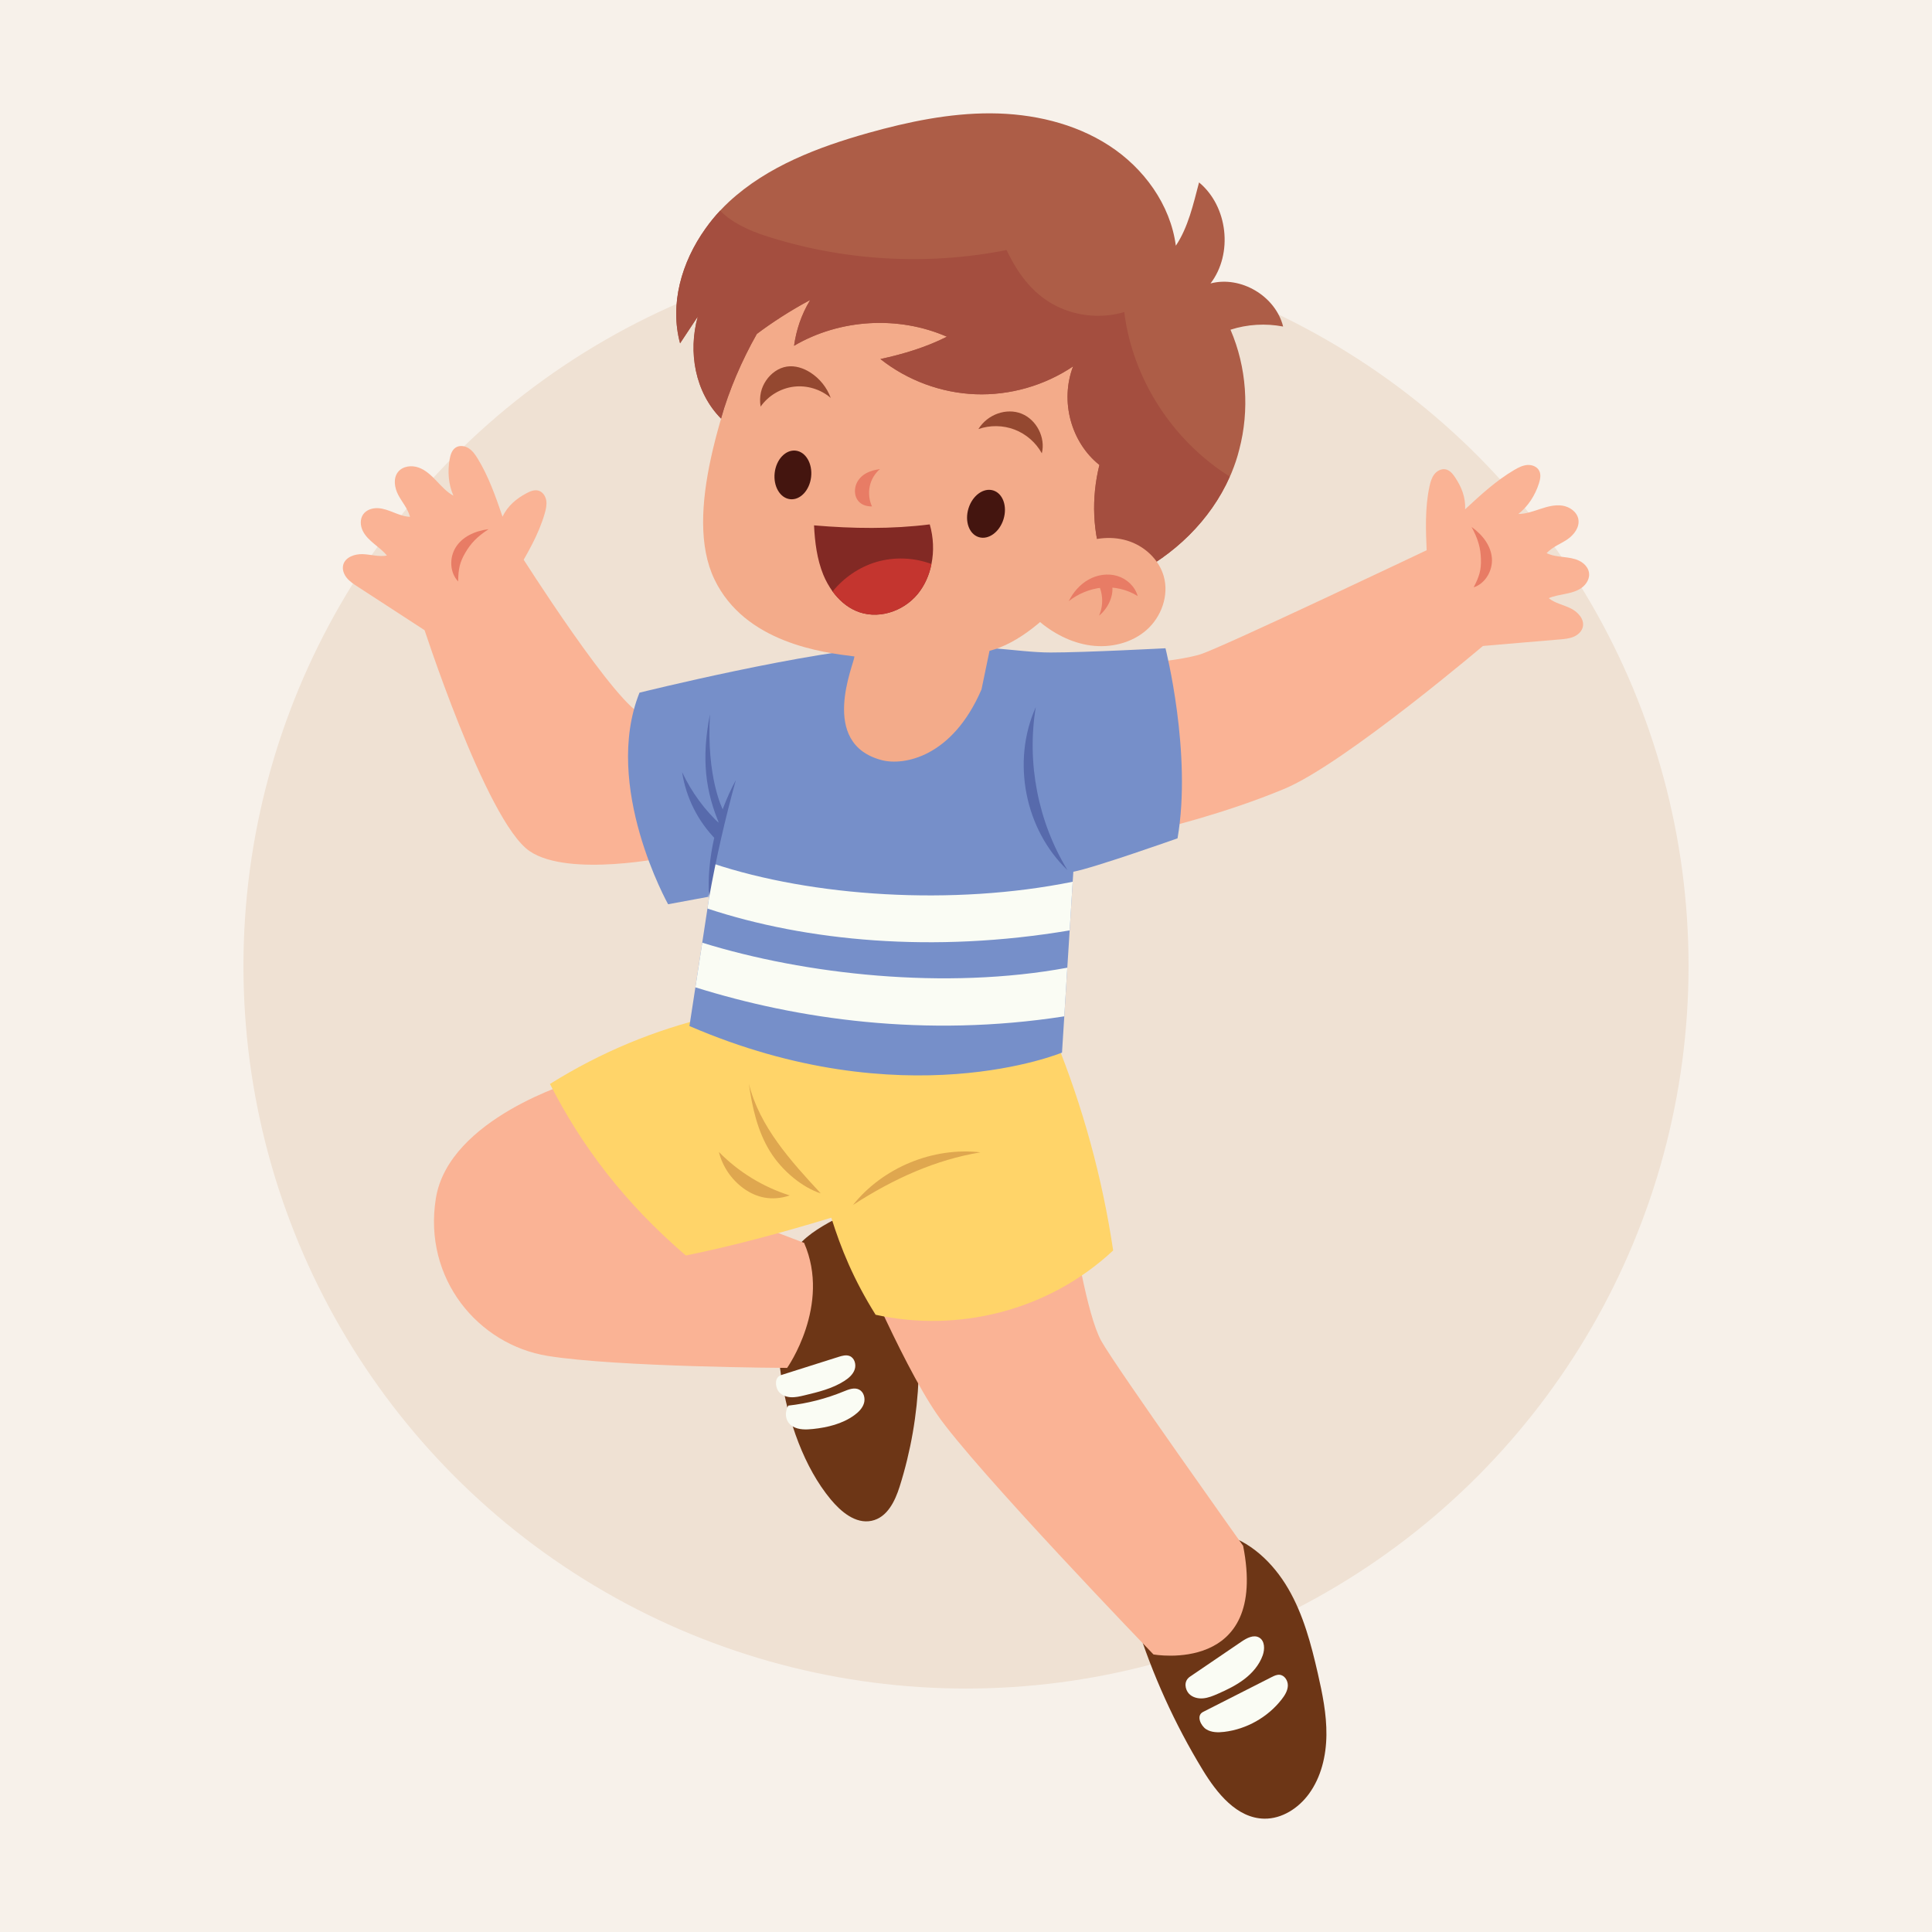 <?xml version="1.0" encoding="utf-8"?>
<!-- Generator: Adobe Illustrator 27.5.0, SVG Export Plug-In . SVG Version: 6.00 Build 0)  -->
<svg version="1.1" xmlns="http://www.w3.org/2000/svg" xmlns:xlink="http://www.w3.org/1999/xlink" x="0px" y="0px"
	 viewBox="0 0 2500 2500" style="enable-background:new 0 0 2500 2500;" xml:space="preserve">
<g id="Background">
	<rect style="fill:#F7F1EA;" width="2500" height="2500"/>
</g>
<g id="Object">
	<circle style="fill:#EFE1D3;" cx="1250" cy="1250" r="934.98"/>
	<g>
		<path style="fill:#6D3616;" d="M1470.192,2100.248c20.852,66.483,49.816,130.418,86.045,189.935
			c18.438,30.291,44.275,62.599,79.732,63.168c22.87,0.368,44.233-13.568,57.737-32.028c15.903-21.737,22.369-49.269,22.672-76.2
			c0.304-26.932-5.15-53.573-11.154-79.828c-8.661-37.884-18.744-76.042-38.302-109.625c-19.557-33.582-49.872-62.528-87.342-71.401
			C1548.09,2025.271,1511.425,2062.294,1470.192,2100.248z"/>
		<path style="fill:#6D3616;" d="M1023.487,1626.207c9.305-19.639,29.081-32.965,48.355-43.854
			c19.275-10.889,44.296-15.115,64.241-5.363c23.86,11.667,33.559,38.768,39.295,63.563c21.565,93.22,17.662,191.593-11.229,283.026
			c-5.951,18.837-16.036,40.123-36.36,44.341c-20.797,4.317-39.705-11.866-52.849-27.691
			C1006.721,1858.098,988.89,1699.229,1023.487,1626.207z"/>
		<path style="fill:#FAB395;" d="M1099.742,1603.265c0,0,64.441,156.28,112.532,226.562
			c48.091,70.282,280.294,311.006,280.294,311.006s149.149,27.013,116.023-140.59c0,0-164.281-230.669-183.47-264.944
			c-19.189-34.274-35.964-144.408-35.964-144.408L1099.742,1603.265z"/>
		<path style="fill:#FAB395;" d="M1486.528,857.432c0,0,40.271-2.905,66.268-10.585c25.997-7.68,300.887-138.484,300.887-138.484
			l72.389,121.487c0,0-185.188,157.839-263.748,190.731c-78.503,32.866-161.773,52.246-161.773,52.246L1486.528,857.432z"/>
		<path style="fill:#FAB395;" d="M744.31,1398.929c0,0-163.573,47.766-180.302,151.724
			c-16.729,103.957,54.826,189.348,144.651,203.883c89.824,14.535,309.898,15.54,309.898,15.54s57.201-81.045,21.94-161.805
			l-107.87-41.136L744.31,1398.929z"/>
		<path style="fill:#FAB395;" d="M673.135,717.237c0,0,127.566,201.611,160.313,208.461l32.275,183.064
			c0,0-129.633,27.25-180.419-7.407c-56.762-38.734-140.208-298.935-140.208-298.935L673.135,717.237z"/>
		<path style="fill:#FFD469;" d="M919.948,1315.451c-72.138,17.179-141.617,45.475-208.315,87.203
			c40.985,80.331,96.056,153.45,175.827,221.948c61.12-12.423,121.461-28.675,188.247-48.892
			c12.671,40.355,28.649,79.672,57.307,125.563c106.745,23.5,223.694-4.941,307.411-83.171
			c-13.992-93.84-39.228-185.998-74.999-273.874L919.948,1315.451z"/>
		<path style="fill:#768FC9;" d="M1523.732,1084.79c0,0-108.373,38.373-134.834,43.223l-0.843,12.967l-3.901,62.937l-3.057,48.283
			l-3.901,62.937l-2.952,46.913c0,0-204.801,85.466-482.092-34.367l7.696-50.075l8.855-57.771l6.747-44.172l2.319-15.391
			l-1.265,0.211l-51.973,9.593c0,0-85.391-152.65-37.003-273.779c0,0,222.123-55.135,329.336-60.196
			c105.738-4.849,157.921,8.223,202.62,8.223c44.699,0,148.644-5.482,148.644-5.482S1542.707,974.73,1523.732,1084.79z"/>
		<path style="fill:#F3AB8A;" d="M975.565,417.246c-38.896,106.38-91.701,247.701-51.131,332.344
			c39.557,82.53,140.763,94.894,181.219,99.848c-0.341,9.479-47.135,113.033,35.733,134.277
			c27.708,7.103,90.709-3.361,128.679-91.619c0,0,8.597-41.287,10.366-49.926c74.354-18.977,153.068-128.518,195.22-216.946
			c40.898-85.796,20.984-170.654-39.041-244.348c-60.025-73.694-154.585-116.651-249.617-118.29L975.565,417.246z"/>
		<g>
			<path style="fill:#44150F;" d="M1253.232,657.821c5.17-16.685,19.505-27.066,32.017-23.189
				c12.514,3.877,18.466,20.547,13.296,37.231c-5.171,16.684-19.506,27.066-32.019,23.188
				C1254.013,691.173,1248.061,674.505,1253.232,657.821z"/>
			<path style="fill:#44150F;" d="M1002.443,611.797c2.02-17.35,14.205-30.187,27.217-28.673
				c13.012,1.514,21.924,16.806,19.905,34.157c-2.019,17.349-14.204,30.186-27.217,28.672
				C1009.335,644.439,1000.424,629.146,1002.443,611.797z"/>
			<g>
				<path style="fill:#822924;" d="M1205.298,729.817c-2.818,14.335-8.733,27.681-17.692,38.697
					c-19.439,23.65-53.214,33.967-80.589,21.695c-11.805-5.208-21.753-14.157-29.658-24.852
					c-4.797-6.704-8.876-13.992-12.023-21.648c-8.166-20.132-10.922-42.141-11.978-63.883c50.165,4.273,100.298,4.99,149.736-1.267
					C1207.971,695.483,1208.666,713.349,1205.298,729.817z"/>
				<path style="fill:#C4352F;" d="M1205.298,729.817c-2.818,14.335-8.733,27.681-17.692,38.697
					c-19.439,23.65-53.214,33.967-80.589,21.695c-11.805-5.208-21.753-14.157-29.658-24.852
					c14.599-17.906,34.329-31.343,56.011-37.965C1156.83,720.366,1182.287,721.266,1205.298,729.817z"/>
			</g>
			<path style="fill:#E87C65;" d="M1128.324,655.331c-3.649-8.001-4.686-17.455-2.862-26.112c1.823-8.656,6.489-16.444,13.2-22.24
				c-6.024,0.896-12.06,2.264-17.521,5.21c-5.461,2.944-10.347,7.603-12.955,13.795c-2.608,6.194-2.645,14.007,0.725,19.841
				C1112.76,652.488,1119.948,655.371,1128.324,655.331z"/>
			<path style="fill:#944830;" d="M1266.045,555.214c15.025-5.264,31.909-5.027,46.781,0.657
				c14.871,5.683,27.611,16.767,35.295,30.71c5.048-20.328-6.788-43.477-26.223-51.286
				C1302.464,527.486,1277.901,536.008,1266.045,555.214z"/>
			<path style="fill:#944830;" d="M984.239,526.158c9.852-14.062,25.826-23.669,42.865-25.781
				c17.04-2.112,34.877,3.307,47.862,14.541c-4.894-13.456-14.328-25.215-26.402-32.909c-8.954-5.707-19.713-9.229-30.218-7.679
				c-11.03,1.627-20.787,8.795-27.033,18.03C985.066,501.596,982.071,512.729,984.239,526.158z"/>
		</g>
		<g>
			<path style="fill:#AD5D47;" d="M1592.255,426.644c20.979,48.599,24.774,104.262,11.28,155.286
				c-2.53,10.226-5.904,20.135-9.91,29.834c-0.738,1.687-1.37,3.374-2.214,4.955c-24.879,56.401-72.53,102.364-128.192,129.141
				c-9.172-3.69-18.449-7.38-34.262-14.654c-15.602-41.009-16.867-87.289-6.325-129.563c-36.476-28.991-51.34-82.229-34.051-127.56
				c-36.897,24.879-81.807,37.741-126.295,36.054c-44.382-1.687-88.238-17.922-123.027-45.542
				c29.94-6.431,59.352-15.392,86.024-28.885c-62.831-27.515-138.629-22.982-197.771,11.702
				c2.846-19.819,8.855-39.217,20.874-59.247c-25.934,13.81-50.497,29.94-69.051,43.961c-19.503,34.367-36.159,73.162-46.28,109.533
				c-33.629-33.946-42.907-85.918-30.151-131.988c-7.59,11.491-15.286,23.087-22.876,34.578
				c-13.705-50.708,1.897-105,32.786-148.328c5.904-8.328,12.229-16.129,19.081-23.404c3.69-3.901,7.379-7.696,11.28-11.28
				c49.759-46.069,115.436-70.949,180.692-89.292c51.656-14.443,104.683-25.512,158.237-25.301
				c53.659,0.316,108.057,12.545,153.072,41.747c44.91,29.096,79.382,76.43,86.34,129.563c15.919-23.72,22.56-53.449,30.045-81.912
				c37.319,30.888,44.277,92.244,14.865,130.723c39.217-10.331,84.232,16.446,93.93,55.768
				C1637.797,418.211,1614.078,419.581,1592.255,426.644z"/>
			<path style="fill:#A44E3F;" d="M1591.412,616.719c-24.879,56.401-72.53,102.364-128.192,129.141
				c-9.172-3.69-18.449-7.38-34.262-14.654c-15.602-41.009-16.867-87.289-6.325-129.563c-36.476-28.991-51.34-82.229-34.051-127.56
				c-36.897,24.879-81.807,37.741-126.295,36.054c-44.382-1.687-88.238-17.922-123.027-45.542
				c29.94-6.431,59.352-15.392,86.024-28.885c-62.831-27.515-138.629-22.982-197.771,11.702
				c2.846-19.819,8.855-39.217,20.874-59.247c-25.934,13.81-50.497,29.94-69.051,43.961c-19.503,34.367-36.159,73.162-46.28,109.533
				c-33.629-33.946-42.907-85.918-30.151-131.988c-7.59,11.491-15.286,23.087-22.876,34.578
				c-13.705-50.708,1.897-105,32.786-148.328c5.904-8.328,12.229-16.129,19.081-23.404c14.654,15.392,37.108,25.617,57.982,32.47
				c100.361,32.575,209.156,39.111,312.68,18.554c16.973,36.16,38.373,59.774,65.15,72.846c26.777,13.178,58.509,15.919,87.078,7.38
				C1465.539,490.846,1517.933,570.755,1591.412,616.719z"/>
		</g>
		<g>
			<path style="fill:#F3AB8A;" d="M1390.819,706.79c20.707-10.321,45.208-13.928,67.387-7.345
				c22.18,6.583,41.444,24.061,47.706,46.335c6.95,24.718-3.087,52.582-22.395,69.51c-19.307,16.927-46.544,23.368-71.996,19.977
				c-25.452-3.389-49.116-15.919-68.56-32.689"/>
			<g>
				<path style="fill:#E87C65;" d="M1382.935,777.948c5.677-11.532,14.458-21.708,25.679-27.978
					c11.221-6.271,24.938-8.39,37.24-4.664c12.302,3.726,22.838,13.588,26.308,25.964c-13.752-8.555-30.356-12.432-46.474-10.851
					C1409.571,762.002,1394.036,769.031,1382.935,777.948z"/>
				<path style="fill:#E87C65;" d="M1422.146,796.644c6.021-13.409,5.302-29.649-1.882-42.471
					c5.963-1.453,12.284-1.408,18.264,0.348C1442.556,769.861,1433.683,787.508,1422.146,796.644z"/>
			</g>
		</g>
		<path style="fill:#FAFCF4;" d="M1388.054,1140.98l-3.901,62.937c-176.686,29.834-341.143,13.916-468.703-28.253l2.319-15.391
			l-1.265,0.211c2.319-13.916,3.268-27.831,5.587-43.223C1051.128,1160.272,1232.769,1172.5,1388.054,1140.98z"/>
		<path style="fill:#FAFCF4;" d="M1381.097,1252.199l-3.901,62.937c-180.271,28.042-346.098,3.584-477.348-37.53l8.855-57.771
			C1041.64,1261.054,1223.175,1281.401,1381.097,1252.199z"/>
		<g>
			<path style="fill:#576AAC;" d="M1340.291,915.058c-11.925,72.192,2.93,148.497,41.067,210.941
				C1326.299,1073.529,1308.708,985.583,1340.291,915.058z"/>
			<g>
				<path style="fill:#576AAC;" d="M917.551,1161.724c8.8-49.787,20.916-102.867,34.606-152.27
					C927.469,1055.122,914.116,1111.149,917.551,1161.724z"/>
				<path style="fill:#576AAC;" d="M931.655,1068.099c-18.755-43.357-24.422-85.657-12.929-144.051
					c-4.921,81.873,16.435,123.151,16.435,123.151S937.615,1061.724,931.655,1068.099z"/>
				<path style="fill:#576AAC;" d="M933.093,1067.781c-21.089-19.307-38.335-42.793-50.444-68.694
					c4.942,32.961,20.7,64.21,44.262,87.783C929.054,1080.178,931.198,1073.484,933.093,1067.781z"/>
			</g>
		</g>
		<g>
			<path style="fill:#FAB395;" d="M1846.17,714.393c-1.217-28.373-2.404-57.113,3.561-84.878c1.193-5.554,2.747-11.211,6.208-15.715
				c3.461-4.504,9.255-7.633,14.809-6.439c5.322,1.144,9.104,5.774,12.121,10.305c7.996,12.01,13.807,25.469,12.965,41.388
				c19.989-18.518,40.182-37.19,63.684-50.979c5.162-3.03,10.659-5.871,16.625-6.367c5.965-0.497,12.53,1.876,15.406,7.125
				c2.744,5.009,1.582,11.208-0.153,16.648c-5.001,15.68-14.256,29.981-26.665,39.598c9.705-0.01,19.035-3.421,28.253-6.457
				c9.218-3.036,18.908-5.768,28.512-4.372c9.605,1.397,19.1,8,20.879,17.541c1.921,10.301-5.5,20.183-14.15,26.096
				c-8.65,5.914-18.837,9.399-26.905,17.84c6.433,3.221,13.738,4.137,20.883,4.969c7.147,0.831,14.448,1.666,20.948,4.747
				c6.5,3.081,12.171,8.888,13.077,16.025c0.945,7.44-3.526,14.767-9.607,19.155c-6.082,4.388-13.553,6.343-20.9,7.846
				c-7.348,1.501-14.862,2.668-21.722,5.543c8.143,6.599,18.991,8.584,28.412,13.178c9.422,4.593,18.263,14.253,15.661,24.406
				c-1.483,5.792-6.473,10.171-11.995,12.463c-5.523,2.292-11.591,2.823-17.548,3.328c-32.509,2.756-65.018,5.511-102.99,8.753
				C1875.24,811.217,1848.423,766.965,1846.17,714.393z"/>
			<path style="fill:#E87C65;" d="M1904.16,681.833c8.665,15.925,11.651,27.206,12.153,41.46
				c0.502,14.254-2.155,22.739-9.398,36.737c15.047-4.901,24.613-21.453,23.62-37.247
				C1929.541,706.989,1919.318,692.658,1904.16,681.833z"/>
		</g>
		<g>
			<path style="fill:#FAB395;" d="M667.945,740.838c14.47-24.437,29.088-49.21,36.941-76.501c1.571-5.459,2.873-11.179,1.948-16.783
				c-0.924-5.605-4.553-11.099-10.013-12.669c-5.231-1.504-10.752,0.791-15.551,3.36c-12.72,6.81-24.197,15.931-30.973,30.361
				c-8.875-25.763-17.858-51.757-32.063-75.008c-3.12-5.109-6.625-10.209-11.649-13.463c-5.023-3.254-11.93-4.263-16.945-0.994
				c-4.783,3.118-6.687,9.132-7.726,14.747c-2.995,16.183-1.59,33.159,4.807,47.497c-8.551-4.592-15.164-12.004-21.856-19.034
				c-6.692-7.029-13.944-14.012-23.069-17.316c-9.125-3.304-20.614-1.967-26.688,5.603c-6.556,8.173-4.682,20.388,0.151,29.685
				c4.832,9.298,12.166,17.181,15.291,28.431c-7.191-0.199-14.063-2.84-20.754-5.482c-6.691-2.642-13.521-5.353-20.707-5.707
				c-7.185-0.353-14.926,2.088-19.094,7.952c-4.346,6.111-3.866,14.682-0.577,21.422c3.289,6.74,8.951,11.99,14.719,16.784
				c5.768,4.794,11.841,9.37,16.53,15.144c-10.294,1.971-20.795-1.401-31.268-1.802c-10.474-0.399-22.829,3.942-25.331,14.119
				c-1.427,5.807,0.903,12.022,4.689,16.65c3.786,4.628,8.884,7.961,13.897,11.22c27.355,17.779,54.709,35.56,86.651,56.348
				C596.599,812.46,641.134,786.115,667.945,740.838z"/>
			<path style="fill:#E87C65;" d="M632.202,684.753c-15.156,9.946-23.117,18.48-30.29,30.807
				c-7.173,12.328-8.839,21.062-9.063,36.822c-10.949-11.425-11.566-30.533-3.232-43.986
				C597.951,694.943,613.73,687.138,632.202,684.753z"/>
		</g>
		<path style="fill:#DFA74F;" d="M1103.733,1559.264c38.792-48.524,103.315-75.167,165.041-68.146
			C1211.249,1500.562,1156.273,1525.118,1103.733,1559.264z"/>
		<path style="fill:#DFA74F;" d="M1062.08,1544.247c-38.866-41.896-79.127-86.297-93.005-141.733
			c4.257,30.394,11.119,61.127,27.224,87.251C1012.404,1515.891,1039.167,1536.957,1062.08,1544.247z"/>
		<path style="fill:#DFA74F;" d="M1021.94,1546.878c-34.555-10.876-66.357-30.382-91.716-56.254
			c4.748,18.92,16.397,36.029,32.26,47.381C978.348,1549.358,998.299,1554.864,1021.94,1546.878z"/>
		<path style="fill:#FAFCF4;" d="M1011.025,1779.254c24.657-7.807,49.314-15.614,73.972-23.422
			c4.773-1.512,10.041-3.008,14.652-1.055c6.277,2.659,8.514,11.036,6.267,17.472c-2.248,6.435-7.781,11.15-13.53,14.813
			c-15.399,9.811-33.527,14.214-51.284,18.464c-6.054,1.45-12.229,2.909-18.438,2.438c-6.208-0.471-12.569-3.194-15.895-8.457
			C1003.443,1794.243,1001.705,1782.206,1011.025,1779.254z"/>
		<path style="fill:#FAFCF4;" d="M1020.015,1818.873c24.634-2.738,48.88-8.945,71.798-18.382c6.363-2.62,13.677-5.483,19.829-2.399
			c6.084,3.05,8.281,11.173,6.328,17.692c-1.951,6.519-7.094,11.597-12.609,15.584c-15.352,11.099-34.469,15.746-53.308,17.739
			c-8.814,0.933-18.235,1.221-25.968-3.11C1018.35,1841.667,1013.47,1831.144,1020.015,1818.873z"/>
		<path style="fill:#FAFCF4;" d="M1539.854,2169.579c22.186-15.087,44.373-30.173,66.559-45.26
			c6.874-4.673,15.766-9.475,22.962-5.315c7.365,4.257,7.425,15.004,4.574,23.018c-4.401,12.369-13.321,22.757-23.745,30.74
			c-10.424,7.981-22.351,13.752-34.372,19.033c-6.148,2.701-12.477,5.323-19.17,5.874c-6.693,0.55-13.911-1.282-18.392-6.285
			C1533.79,2186.381,1530.995,2175.603,1539.854,2169.579z"/>
		<path style="fill:#FAFCF4;" d="M1556.766,2215.223c29.555-15.011,59.109-30.022,88.664-45.033
			c3.215-1.633,6.638-3.31,10.234-3.039c6.529,0.49,11.02,7.571,10.806,14.115c-0.214,6.543-3.895,12.445-7.91,17.617
			c-17.938,23.107-45.342,38.633-74.383,42.141c-7.979,0.965-16.594,0.92-23.388-3.374
			C1553.995,2233.356,1547.349,2220.006,1556.766,2215.223z"/>
	</g>
</g>
</svg>
